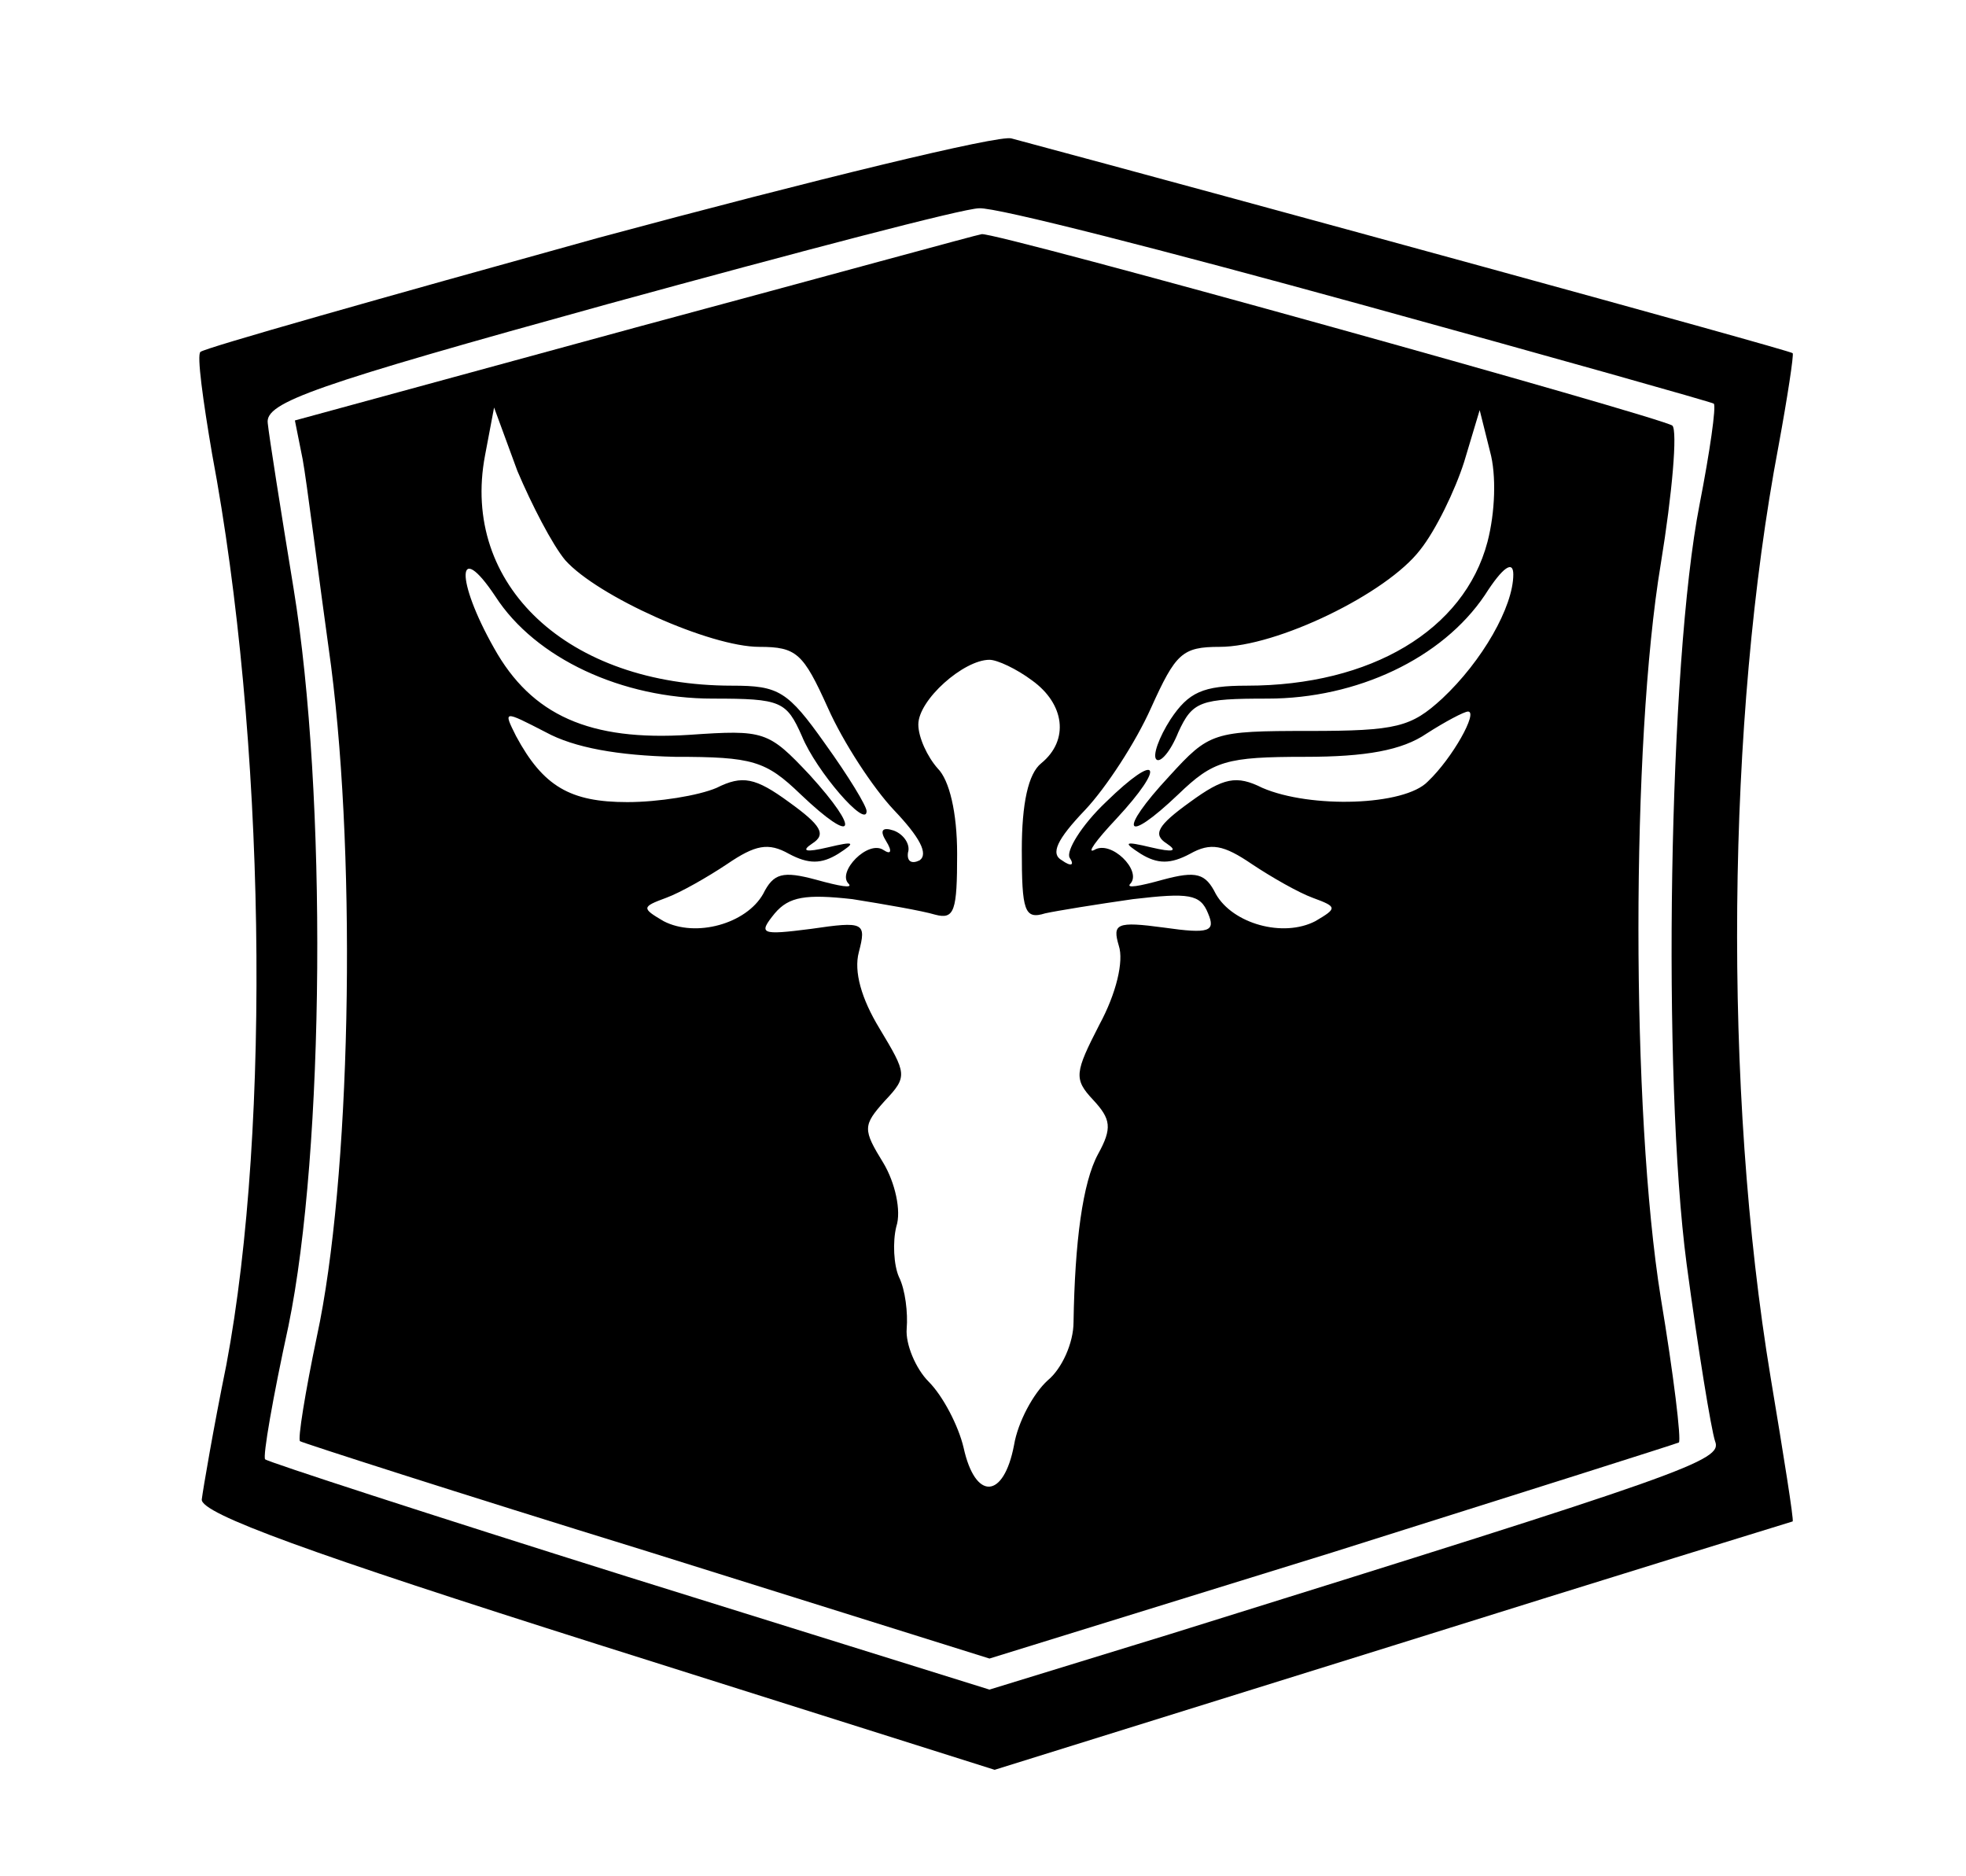 <?xml version="1.0" standalone="no"?>
<!DOCTYPE svg PUBLIC "-//W3C//DTD SVG 20010904//EN"
 "http://www.w3.org/TR/2001/REC-SVG-20010904/DTD/svg10.dtd">
<svg version="1.0" xmlns="http://www.w3.org/2000/svg"
 width="152pt" height="145pt" viewBox="0 0 152 145"
 preserveAspectRatio="xMidYMid meet">
<g transform="translate(0,145) scale(0.1,-0.1)"
fill="#000000" stroke="none">
<path d="M462 1266 c-166 -46 -304 -85 -307 -88 -3 -2 2 -38 9 -79 41 -218 46
-518 11 -704 -10 -49 -18 -96 -19 -104 -1 -11 85 -42 306 -112 l307 -97 308
96 c169 53 309 96 309 96 1 1 -7 51 -17 111 -37 223 -34 509 6 720 7 38 12 71
11 72 -1 2 -436 121 -604 166 -9 3 -153 -32 -320 -77z m589 -51 c149 -41 273
-76 274 -77 2 -2 -3 -37 -11 -78 -24 -123 -29 -443 -10 -587 9 -67 19 -128 22
-137 6 -15 -20 -24 -421 -149 l-140 -43 -279 87 c-153 48 -279 89 -281 91 -2
2 6 48 18 103 28 136 30 411 4 570 -10 61 -19 118 -20 128 -2 16 35 29 263 92
146 40 275 74 287 74 13 1 145 -33 294 -74z"/>
<path d="M492 1197 l-264 -72 6 -30 c3 -16 12 -88 22 -160 20 -156 15 -398
-11 -518 -9 -43 -15 -80 -13 -81 1 -1 122 -40 268 -85 l265 -83 265 82 c146
46 266 84 268 85 2 2 -4 52 -14 112 -23 143 -23 429 0 567 9 55 13 103 9 107
-7 6 -524 150 -534 148 -2 0 -122 -33 -267 -72z m-55 -180 c25 -28 112 -67
150 -67 29 0 34 -5 53 -47 12 -27 35 -62 51 -79 20 -21 27 -34 20 -39 -6 -3
-10 -1 -9 6 2 6 -3 14 -11 17 -9 3 -11 0 -6 -8 5 -8 4 -11 -2 -7 -12 8 -36
-17 -27 -26 4 -4 -7 -2 -25 3 -26 7 -33 5 -41 -11 -13 -23 -52 -34 -77 -21
-17 10 -17 11 2 18 11 4 32 16 47 26 22 15 32 17 48 8 15 -8 25 -8 38 0 14 9
13 10 -8 5 -17 -4 -21 -3 -12 3 11 7 7 14 -18 32 -26 19 -36 21 -56 11 -14 -6
-45 -11 -69 -11 -44 0 -65 12 -86 51 -10 20 -10 20 23 3 22 -12 56 -18 100
-19 60 0 70 -3 97 -29 42 -40 47 -29 7 15 -32 34 -35 35 -93 31 -77 -5 -122
15 -151 67 -30 53 -29 85 1 40 31 -48 98 -79 168 -79 53 0 57 -2 69 -29 11
-27 50 -72 50 -58 0 4 -14 27 -32 52 -29 41 -36 45 -72 45 -127 0 -210 78
-191 178 l7 37 18 -49 c11 -26 27 -57 37 -69z m713 14 c-18 -68 -90 -111 -186
-111 -34 0 -45 -5 -59 -26 -9 -14 -14 -28 -11 -31 3 -3 11 6 17 21 11 24 17
26 69 26 69 0 135 31 168 80 14 22 22 27 22 16 0 -25 -24 -67 -55 -96 -24 -22
-35 -25 -103 -25 -74 0 -77 -1 -108 -35 -40 -43 -35 -54 7 -14 27 26 37 29 98
29 47 0 75 5 94 18 14 9 29 17 32 17 8 0 -12 -36 -31 -54 -18 -19 -91 -21
-128 -5 -20 10 -30 8 -56 -11 -25 -18 -29 -25 -18 -32 9 -6 5 -7 -12 -3 -21 5
-22 4 -8 -5 13 -8 23 -8 38 0 16 9 26 7 48 -8 15 -10 36 -22 47 -26 19 -7 19
-8 2 -18 -25 -13 -64 -2 -77 21 -8 16 -15 18 -41 11 -18 -5 -29 -7 -25 -3 9
10 -15 34 -28 26 -6 -3 1 7 17 24 39 42 33 53 -8 13 -19 -18 -31 -38 -28 -43
4 -6 1 -7 -6 -2 -9 5 -4 16 18 39 16 17 39 52 51 79 19 42 24 47 53 47 44 0
129 41 155 75 12 15 27 46 34 68 l12 40 8 -32 c5 -18 4 -47 -2 -70z m-352
-107 c25 -18 29 -46 7 -64 -10 -8 -15 -31 -15 -67 0 -47 2 -54 18 -49 9 2 40
7 68 11 43 5 52 4 58 -11 6 -14 1 -16 -34 -11 -37 5 -40 3 -35 -14 4 -12 -2
-37 -15 -61 -19 -37 -20 -42 -5 -58 14 -15 15 -22 4 -42 -12 -22 -18 -68 -19
-130 0 -16 -9 -36 -20 -45 -11 -10 -23 -32 -26 -50 -8 -42 -30 -43 -39 -2 -4
17 -16 40 -27 51 -10 10 -18 29 -17 41 1 12 -1 30 -6 40 -4 9 -5 27 -2 39 4
12 -1 34 -10 49 -16 26 -16 29 1 48 18 19 17 21 -4 56 -14 23 -20 44 -16 59 6
23 4 24 -37 18 -39 -5 -41 -4 -28 12 11 13 24 15 60 11 25 -4 54 -9 64 -12 15
-4 17 3 17 47 0 32 -6 57 -15 66 -8 9 -15 24 -15 34 0 19 35 50 55 50 6 0 21
-7 33 -16z"/>
</g>
</svg>
